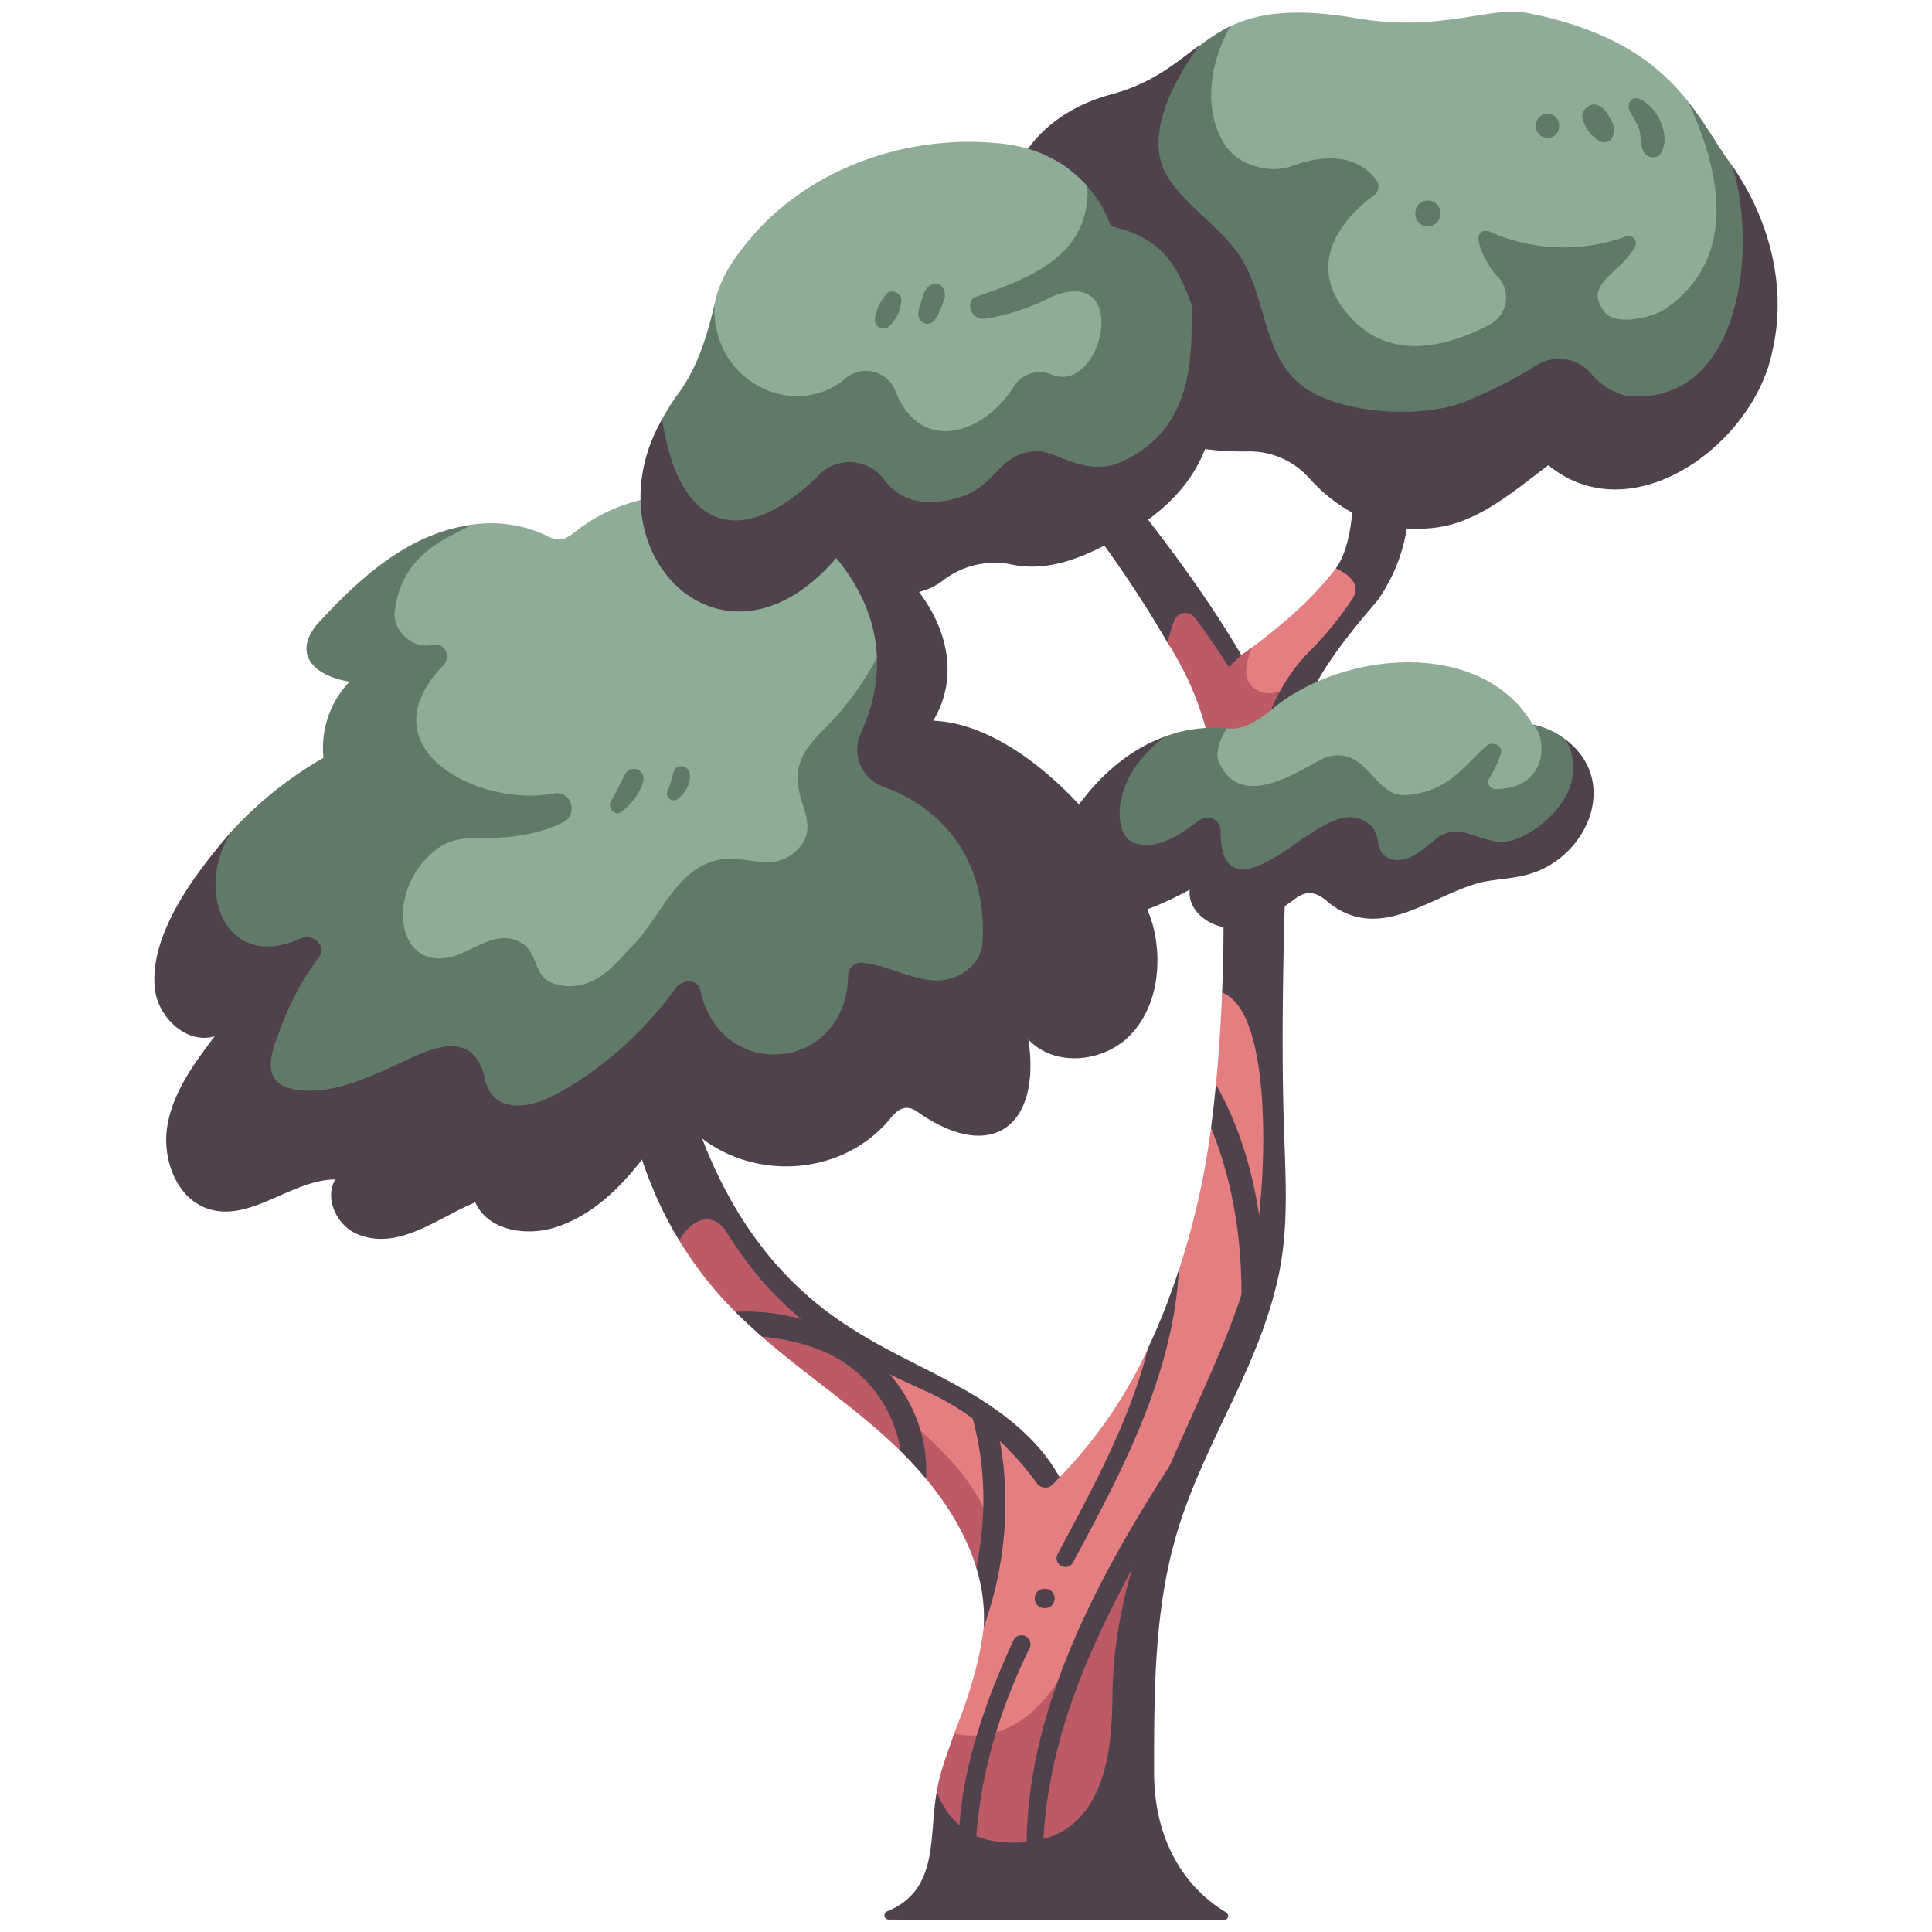 <svg id="flat" height="512" viewBox="0 0 500 500" width="512" xmlns="http://www.w3.org/2000/svg"><path d="m329.119 290.761c-4.042-37.87-12.842-33.894-12.842-33.894-.33 8.24-.873 16.3-1.587 23.767q1.414 7.026-1.27 11.272a202.784 202.784 0 0 1 -8.289 36.635c-1.3 9.32-3.428 17.064-7.952 20.255a119.066 119.066 0 0 1 -22.962 33.521s-16.307-15.033-25.962-20.6l-24.933-11.884 11.255 21.007c26.5 23.952 23.432 50.362 12.317 77.859 0 0 38.224 28.482 56.363-54.138 5.312-24.191 29.043-73.97 25.862-103.8z" fill="#e57e80"/><path d="m324.058 167.525c7.942-5.942 15.647-12.525 21.672-20.444l7.139-.972 1.014 8.872-21.8 27.787s-6.483 3.032-10.283-3.556 2.258-11.687 2.258-11.687z" fill="#e57e80"/><path d="m187.467 336.559q1.389 1.509 2.834 2.957c3.224 1.717 5.6 3.8 6.85 6.385 11.672 10.199 24.849 18.786 35.949 29.678 2.727.763 4.77 3.636 6.6 7.176 5.735 6.912 10.429 14.662 12.951 22.947 11.094-11.778-7.17-29.451-18.228-38.713a44.007 44.007 0 0 1 -13.748-20.6c-9.313-5.107-27.111-21.33-33.711-34.025-11.492-6.474-11.13 8.756-11.13 8.756a98.677 98.677 0 0 0 11.633 15.439z" fill="#bc5b65"/><path d="m325.446 178.647c-4.038-2.071-3.262-6.8-1.389-11.123q-1.395 1.017-2.816 1.994l-14.713-15.638a13.617 13.617 0 0 0 -4.324 12.508c10.7 16.914 12.738 31.518 13.951 53.317 5.888 2.454 8 6.074 8 6.074l6.864 2.146c-2.815-24.638 6.667-51.133 8.475-53.967-5.605 3.786-9.632 6.954-14.048 4.689z" fill="#bc5b65"/><path d="m283.757 416.361c-7.209 15.8-16.542 36.043-36.862 32.342-3.318 10.606-13.565 28.977 13.322 37.081 21.437 5.407 32.512-35.751 32.512-35.751l4.426-51.443z" fill="#bc5b65"/><path d="m364.474 126.5c-1.1-14.12-3.126-33.831-6.421-45.434l-12.613.987c4.5 23.427 8.082 54.249.285 65.024 3.064 1.475 6.681 4.024 4.358 7.78a90.855 90.855 0 0 1 -11.38 13.924c-19.092 19.462-14.488 51.649-14.488 51.649l8.71-1.072c.316-31.232 3.073-40.094 23.459-63.809a44.058 44.058 0 0 0 8.09-29.049z" fill="#4f424c"/><path d="m265.382 97.623-9.16 8.575a302.713 302.713 0 0 1 45.978 60.191 27.414 27.414 0 0 1 1.772-5.91 3.064 3.064 0 0 1 5.259-.625c4.707 6.235 8.777 12.774 8.777 12.774l3.232-3.11c-13.728-23.718-39.409-55.243-55.858-71.895z" fill="#4f424c"/><path d="m249.986 359.9c-9.655-5.564-20-9.92-29.371-15.943-29.482-18.389-41.813-49.384-47.89-82.229l-14.967-.554c2.988 20.776 6.942 41.921 18.081 59.935 2.323-4.878 8.115-8.09 11.87-2.735 14.407 23.522 31.8 32.587 52.236 41.821 15.12 6.833 24.659 18.451 28.4 23.687a2.664 2.664 0 0 0 4.1.291l1.774-1.859c-5.354-9.772-14.578-16.847-24.233-22.414z" fill="#4f424c"/><path d="m331.624 326.129c1.729-10.955 1.064-22.125.695-33.209-.867-26.065-.067-52.153.75-78.22a67.484 67.484 0 0 0 -17.2.265 394.419 394.419 0 0 1 .405 41.9c13.421 5.048 11.489 49.63 8.443 65.241-6.725 34.464-34.565 68.9-36.706 112.638-.51 10.417 2.241 45.672-30.024 41.838-8.259-.981-12.971-6.35-15.555-12.85-2.132 11.657.722 25.418-12.9 30.957a1.1 1.1 0 0 0 .475 2.1l86.716.161a1.1 1.1 0 0 0 .572-2.048c-9.953-5.894-18.619-17.761-18.619-36.258 0-21.317-.02-43.007 6.346-63.351 7.398-23.637 22.738-44.693 26.602-69.164z" fill="#4f424c"/><path d="m364.607 118.769c-36.015 2.631-46.127-24.477-59.424-57.369s10.294-53.244 13.235-54.633c6.971-3.293 16.241-4.851 32.4-2.083 22.582 3.867 34.385-3.376 44.984-1.233 22.769 4.6 33.828 13.682 41.025 22.746.003.003 59.88 82.933-72.22 92.572z" fill="#8fad96"/><path d="m448.346 42.972c-3.825-5.1-6.723-10.681-11.518-16.774 8.451 18.084 13.2 40.432-5.722 53.665-3.476 2.431-13.094 4.519-15.833.915-5.686-7.482 3.909-9.635 7.873-16.941a1.875 1.875 0 0 0 -2.271-2.679 47.064 47.064 0 0 1 -35.576-1.31c-6.431-1.149.528 10.48 2.413 11.852a7.891 7.891 0 0 1 -2.142 12.268c-9.657 5.122-24.546 9.9-35.284-1.05-14.92-15.213-.33-28.251 5.3-32.39a2.8 2.8 0 0 0 .632-3.877c-2.434-3.407-8.57-8.543-22.006-3.65-5.532 2.015-13.174-.126-16.707-4.836-6.524-9.125-4.4-22.125.913-31.395-7.543 3.787-30.916 17.886-17.5 54.8 13.3 32.891 27.592 60.56 63.692 59.7s77.437-16.54 77.437-16.54c26.592-22.86 6.299-61.758 6.299-61.758z" fill="#617a68"/><path d="m458.715 90.709c3.8-16.339-.763-33.965-10.385-47.726 6.625 21.043 2.309 62.266-27.227 59.463a16.194 16.194 0 0 1 -9.242-5.683 10.99 10.99 0 0 0 -14.347-2.143 116.058 116.058 0 0 1 -18.609 9.4c-10.825 4.294-30.5 3.14-40.344-3.091-11.48-7.272-10.357-21.636-16.669-33-4.723-8.5-14.844-14.1-19.874-22.424-5.489-9.084.118-22.653 8.46-33.84-6.2 4.554-11.994 9.831-22.853 12.743-14.081 3.775-30.474 15.046-28.231 42.378 1.035 15.014 12.015 26.774 23.219 36.814 12.937 11.588 29.853 13.427 40.474 13.227a20.693 20.693 0 0 1 15.778 6.97c5.981 6.661 16.79 14.82 32.835 12.728 11.051-1.44 20.087-9.447 29.008-16.126 21.817 17.833 53.375-5.629 58.007-29.69z" fill="#4f424c"/><path d="m232.861 155.5c-6.926-16.158-25.369-20.03-29.329-18.846-15.617-11.633-38.772-11.387-54.146.575-1.441 1.122-2.979 2.394-4.794 2.389a8.685 8.685 0 0 1 -3.592-1.192 33.42 33.42 0 0 0 -19.156-2.591s-21.959 5.006-29.125 26.511l8.551 113.846s76.606 15.835 104.271-11.83 33.025-94.094 27.32-108.862z" fill="#8fad96"/><path d="m232.259 187.167c5.768-13.723 4.568-24.045.6-31.664a76.222 76.222 0 0 1 -18.4 31.991c-4.125 4.266-8.088 7.749-8.032 14.18.058 6.682 5.818 12.424-.236 18.374-6.114 6.008-13.059 1.064-20.183 2.484-11.379 2.266-15.4 15.873-23.06 22.984-2.49 2.312-9.041 12.227-19.362 9.1-6.385-1.937-3.5-8.828-10.126-11.307-5.89-2.2-11.425 3.169-17.067 4.416-9.126 2.017-13.14-5.851-11.9-13.745a22 22 0 0 1 9.662-15c3.139-1.921 6.8-2.175 10.5-2.117 9.577.149 16.349-1.647 21.115-4.078 4.009-2.044 2.093-8.159-2.354-7.471-19.051 3.822-49.644-11.533-28.55-33.254a3.141 3.141 0 0 0 -3.032-5.208c-5.119 1.317-10.246-3.79-9.687-8.555 1.858-15.863 15.007-19.383 19.708-22.445-15.583 2.162-27.871 12.928-38.318 24.132-8.3 8.155-3.514 14.67 6.928 16.443a24.713 24.713 0 0 0 -6.748 19.694 99.514 99.514 0 0 0 -23.641 18.867s-21.781 24.441 6.76 38.68c0 0-11.267 14.522-4.228 31.583s61.839 13.1 61.839 13.1l63.549-17.458c42.409 2.41 84.949-29.632 84.949-29.632 8.492-42.849-40.686-64.094-40.686-64.094z" fill="#617a68"/><path d="m298.363 239.46c-6.519-21.789-33.41-52.067-56.843-52.94 13.48-22.611-12.619-49.894-32.684-49.894 23.019 20.342 19.675 40.755 13.93 53.2a10.173 10.173 0 0 0 5.871 13.783c12.054 4.308 26.94 15.856 25.661 40.225-.312 5.933-6.547 10.375-12.766 9.888-6.426-.5-12.183-4.093-18.7-4.579a3.383 3.383 0 0 0 -3.356 3.357c-.385 24.767-32.784 28.077-38.208 3.917-.6-3.2-4.7-2.951-6.264-.818-8.264 11.283-19.1 21.276-31.53 27.812-6.375 3.353-15.491 4.985-17.852-3.669-3.032-14.781-15.163-7.867-24.352-3.554-6.349 2.739-13.034 5.814-20.061 6.055-10.969.373-13.3-4.358-9.27-14.24a72.89 72.89 0 0 1 10.661-20.361c2.229-3.05-1.958-6.166-4.764-4.763-19.968 8.93-27.611-13.117-17.756-27.886-9.163 10.5-22.317 27.464-19.817 42.081 1.438 7.024 8.552 13.193 15.3 11.111-5.279 6.99-10.724 14.35-12.229 23.032s2.359 19.017 10.626 21.654c10.906 3.477 21.406-7.52 32.834-7.637-2.879 4.793.239 11.556 5.229 13.96 10.838 4.913 21.294-4.118 30.987-8.016 3.3 7.367 13.283 8.878 20.86 6.415 13.852-4.5 22.939-17.639 31-29.958 13.085 18.093 41.132 19.111 55.447 1.97 2.148-2.816 4.443-3.982 7.455-1.639 19.064 13.231 31.742 3.257 28.36-18.968 6.787 7.325 19.644 6 26.508-1.247s8.26-18.562 5.723-28.291z" fill="#4f424c"/><path d="m184.943 78.64c1.262-6.836 5.678-12.834 10.244-18.091 15.418-17.385 39.709-25.625 62.675-23.525 11.8.9 19.166 6.165 23.6 11.26l.886 13.3s19.2 8.763 17.192 20.1-20.763 35.11-20.763 35.11-27.176 17.4-54.138 10.537-44.154-24.544-39.696-48.691z" fill="#8fad96"/><path d="m308.5 79.289c-3.6-10.292-7.622-17.8-21.02-20.743a30.439 30.439 0 0 0 -6.02-10.259c.6 17.772-14.516 23.594-28.807 28.5-3.239 1.113-1.156 6.346 2.4 5.7a57.916 57.916 0 0 0 17.2-5.722c20.787-8.525 12.953 25.888-.276 20.11a7.939 7.939 0 0 0 -9.743 3.356c-7.706 12.221-24.095 17.322-30.45 1.094a8.2 8.2 0 0 0 -12.622-3.685c-13.4 11.749-35.4 1.086-34.211-19-2 8.424-4.486 16.765-9.816 23.774a57.942 57.942 0 0 0 -3.69 5.89s-7.817 40.6 26.978 36.01c0 0 18.374-9.2 55.977-10.613 69.755-2.618 54.1-54.412 54.1-54.412z" fill="#617a68"/><path d="m317.486 188.5c4.6.679 9.064-2.708 12.558-5.647 18.185-14.425 53.459-17.639 66.623 4.651a10.714 10.714 0 0 1 7.011 11.536c-.912 9-29.354 16.333-29.354 16.333s-50.246 7.625-57.669-7.036-9.704-14.768.831-19.837z" fill="#8fad96"/><path d="m405.169 191.383a20.128 20.128 0 0 0 -8.5-3.879c3.669 2.88 4.368 16.736-9.688 16.693a1.81 1.81 0 0 1 -1.534-2.779 28.144 28.144 0 0 0 2.946-6.289c.736-2.223-2.1-3.4-3.626-2.11-5.948 5.019-9.841 12.051-21.019 12.747-8.158.508-9.863-12.7-20.161-9.9-4.385 1.195-22.08 15.6-28.186 1.2-1.359-3.2 2.087-8.573 2.087-8.573a36.329 36.329 0 0 0 -15.9 2.095s-18.544 8.672-18.113 30.522l34.682 5.905 57.281-1.239s15.058 2.42 28.05-11.5 1.681-22.893 1.681-22.893z" fill="#617a68"/><g fill="#4f424c"><path d="m394.76 226.485c15.726-3.766 24.908-24.171 10.4-35.088 7.355 12.784-6.987 24.607-14.447 26.238-6.425 1.405-11.253-4.317-17.323-1.659-2.824 1.236-8.293 8.365-13.769 6.219-4.241-1.663-1.771-5.949-5.108-8.754-5.454-4.586-11.607-.081-17.293 3.543-8.083 5.75-21.355 15.578-21.35-2.02a3.4 3.4 0 0 0 -5.077-2.913c-3.44 2.172-10.015 8.38-17.2 6.109-5.757-1.82-6.456-17.107 8-27.563-12.042 4.328-21.125 14.231-27.209 25.252-2.653 4.776-4.833 10.64-2.441 15.552 7.462 12.5 26.135 4.191 35.957-1.148-.655 5.68 5.663 10.171 11.374 9.882s10.693-3.776 15.336-7.115c3.549-2.917 6.158-2.268 9.373.691 13.155 10.179 25.73-1.59 38.822-5.238 3.931-.938 8.036-.998 11.955-1.988z"/><path d="m269.89 487.319c-1.416-41.742 18.555-73.055 37.842-108.008a2.112 2.112 0 0 0 -3.644-2.13c-20.884 32.313-41.722 70.431-37.949 110.137.31 2.314 3.719 2.5 3.751 0z"/><path d="m254.427 391.542a90.072 90.072 0 0 1 -1.773 14.158 44.044 44.044 0 0 1 1.944 15.436c6.456-18.339 7.588-38.177 2.066-57.048-2.409-1.641-4.875-3.18-7.405-4.591a80.3 80.3 0 0 1 5.168 32.045z"/><path d="m314.686 280.634c-.377 3.948-.8 7.721-1.271 11.271 9.115 22.1 9.649 48.147 5.048 71.654 3.2-6.814 6.3-13.647 8.78-20.662.785-21.069-1.825-43.189-12.557-62.263z"/><path d="m225.421 358.785a33.931 33.931 0 0 1 7.676 16.8c2.3 2.272 4.518 4.667 6.6 7.174 1.124-26.682-23.619-44.66-49.388-43.245 2.2 2.213 4.494 4.333 6.847 6.387 10.623 1.099 20.775 4.134 28.265 12.884z"/><path d="m265.6 423.572a2.314 2.314 0 0 0 -3.348.973c-9.068 19.7-16.957 43.478-13.141 64.345.34 1.857 3.316 1.41 3.269-.443-.712-21.912 4.444-42.169 14.082-61.963a2.312 2.312 0 0 0 -.862-2.912z"/><path d="m297.159 348.787c-4.794 18.937-14.266 36.19-23.4 53.309a2.272 2.272 0 1 0 4 2.145c2.039-3.813 4.082-7.623 6.081-11.451 10.5-20.025 19.983-41.374 21.272-64.254a170.145 170.145 0 0 1 -7.953 20.251z"/><path d="m272.936 413.687c-.015 3.363-5.128 3.362-5.142 0 .015-3.362 5.127-3.362 5.142 0z"/><path d="m308.5 79.292c-.523 8.991 2.279 31.424-18.693 40.387-8.769 3.748-16.34-2.877-20.989-2.877-10.57 0-10.542 8.983-20.681 11.973-10.026 2.958-15.926-.055-19.365-4.7a11.077 11.077 0 0 0 -16.663-1.3c-19.082 18.978-36.134 16.021-40.75-14.289-20.108 35.275 18.175 72.649 48.017 32.194 2.077 5.494 5.493 11.617 11.273 12.663a16.674 16.674 0 0 0 13.445-3.15 21.851 21.851 0 0 1 17.184-4.213c10.7 2.483 20.627-2.457 29.776-7.618 33.528-18.842 22.496-49.045 17.446-59.07z"/></g><path d="m369.515 58.533c4.331-.015 4.321-6.6 0-6.629-4.332.015-4.322 6.601 0 6.629z" fill="#617a68"/><path d="m160.806 210.121c2.554-2 4.927-4.824 5.686-8.033a2.521 2.521 0 0 0 -4.584-1.933c-1.33 2.347-2.394 4.912-3.844 7.224-.869 1.62 1.019 4.006 2.742 2.742z" fill="#617a68"/><path d="m175.238 206.921c2.034-1.543 3.862-4.38 3.176-7.063-.433-1.694-3.135-2.228-3.941-.515-.655 1.684-.834 3.523-1.64 5.173a1.77 1.77 0 0 0 2.405 2.405z" fill="#617a68"/><path d="m421.671 28.519c.762 1.671 1.937 3.062 2.506 4.843s.305 3.739.941 5.454c.756 2.036 3.646 2.75 4.841.633 2.573-4.56-1.235-12.346-5.972-13.943-1.86-.627-3 1.522-2.316 3.013z" fill="#617a68"/><path d="m409.6 31.02c.83 2.1 2 4.28 4.212 5.154l-1.293-.754c3.89 3.855 6.715-.964 4.259-4.646-1-2.094-3.206-4.781-5.749-3.266a3.163 3.163 0 0 0 -1.429 3.512z" fill="#617a68"/><path d="m400.483 35.671c4.051-.015 4.042-6.175 0-6.2-4.052.013-4.042 6.174 0 6.2z" fill="#617a68"/><path d="m241.121 73.681c-1.6.791-2.036 2.051-2.516 3.676-.392 1.326-1.055 2.79-.913 4.19a2.317 2.317 0 0 0 3.9 1.616c1.477-1.678 2.139-4.02 2.908-6.087.345-2.03-1.127-4.514-3.38-3.395z" fill="#617a68"/><path d="m229.4 76.1a12.683 12.683 0 0 0 -3.008 6.671 2.269 2.269 0 0 0 3.386 1.943 9.72 9.72 0 0 0 3.464-7.023c.169-1.85-2.654-3.1-3.842-1.591z" fill="#617a68"/></svg>